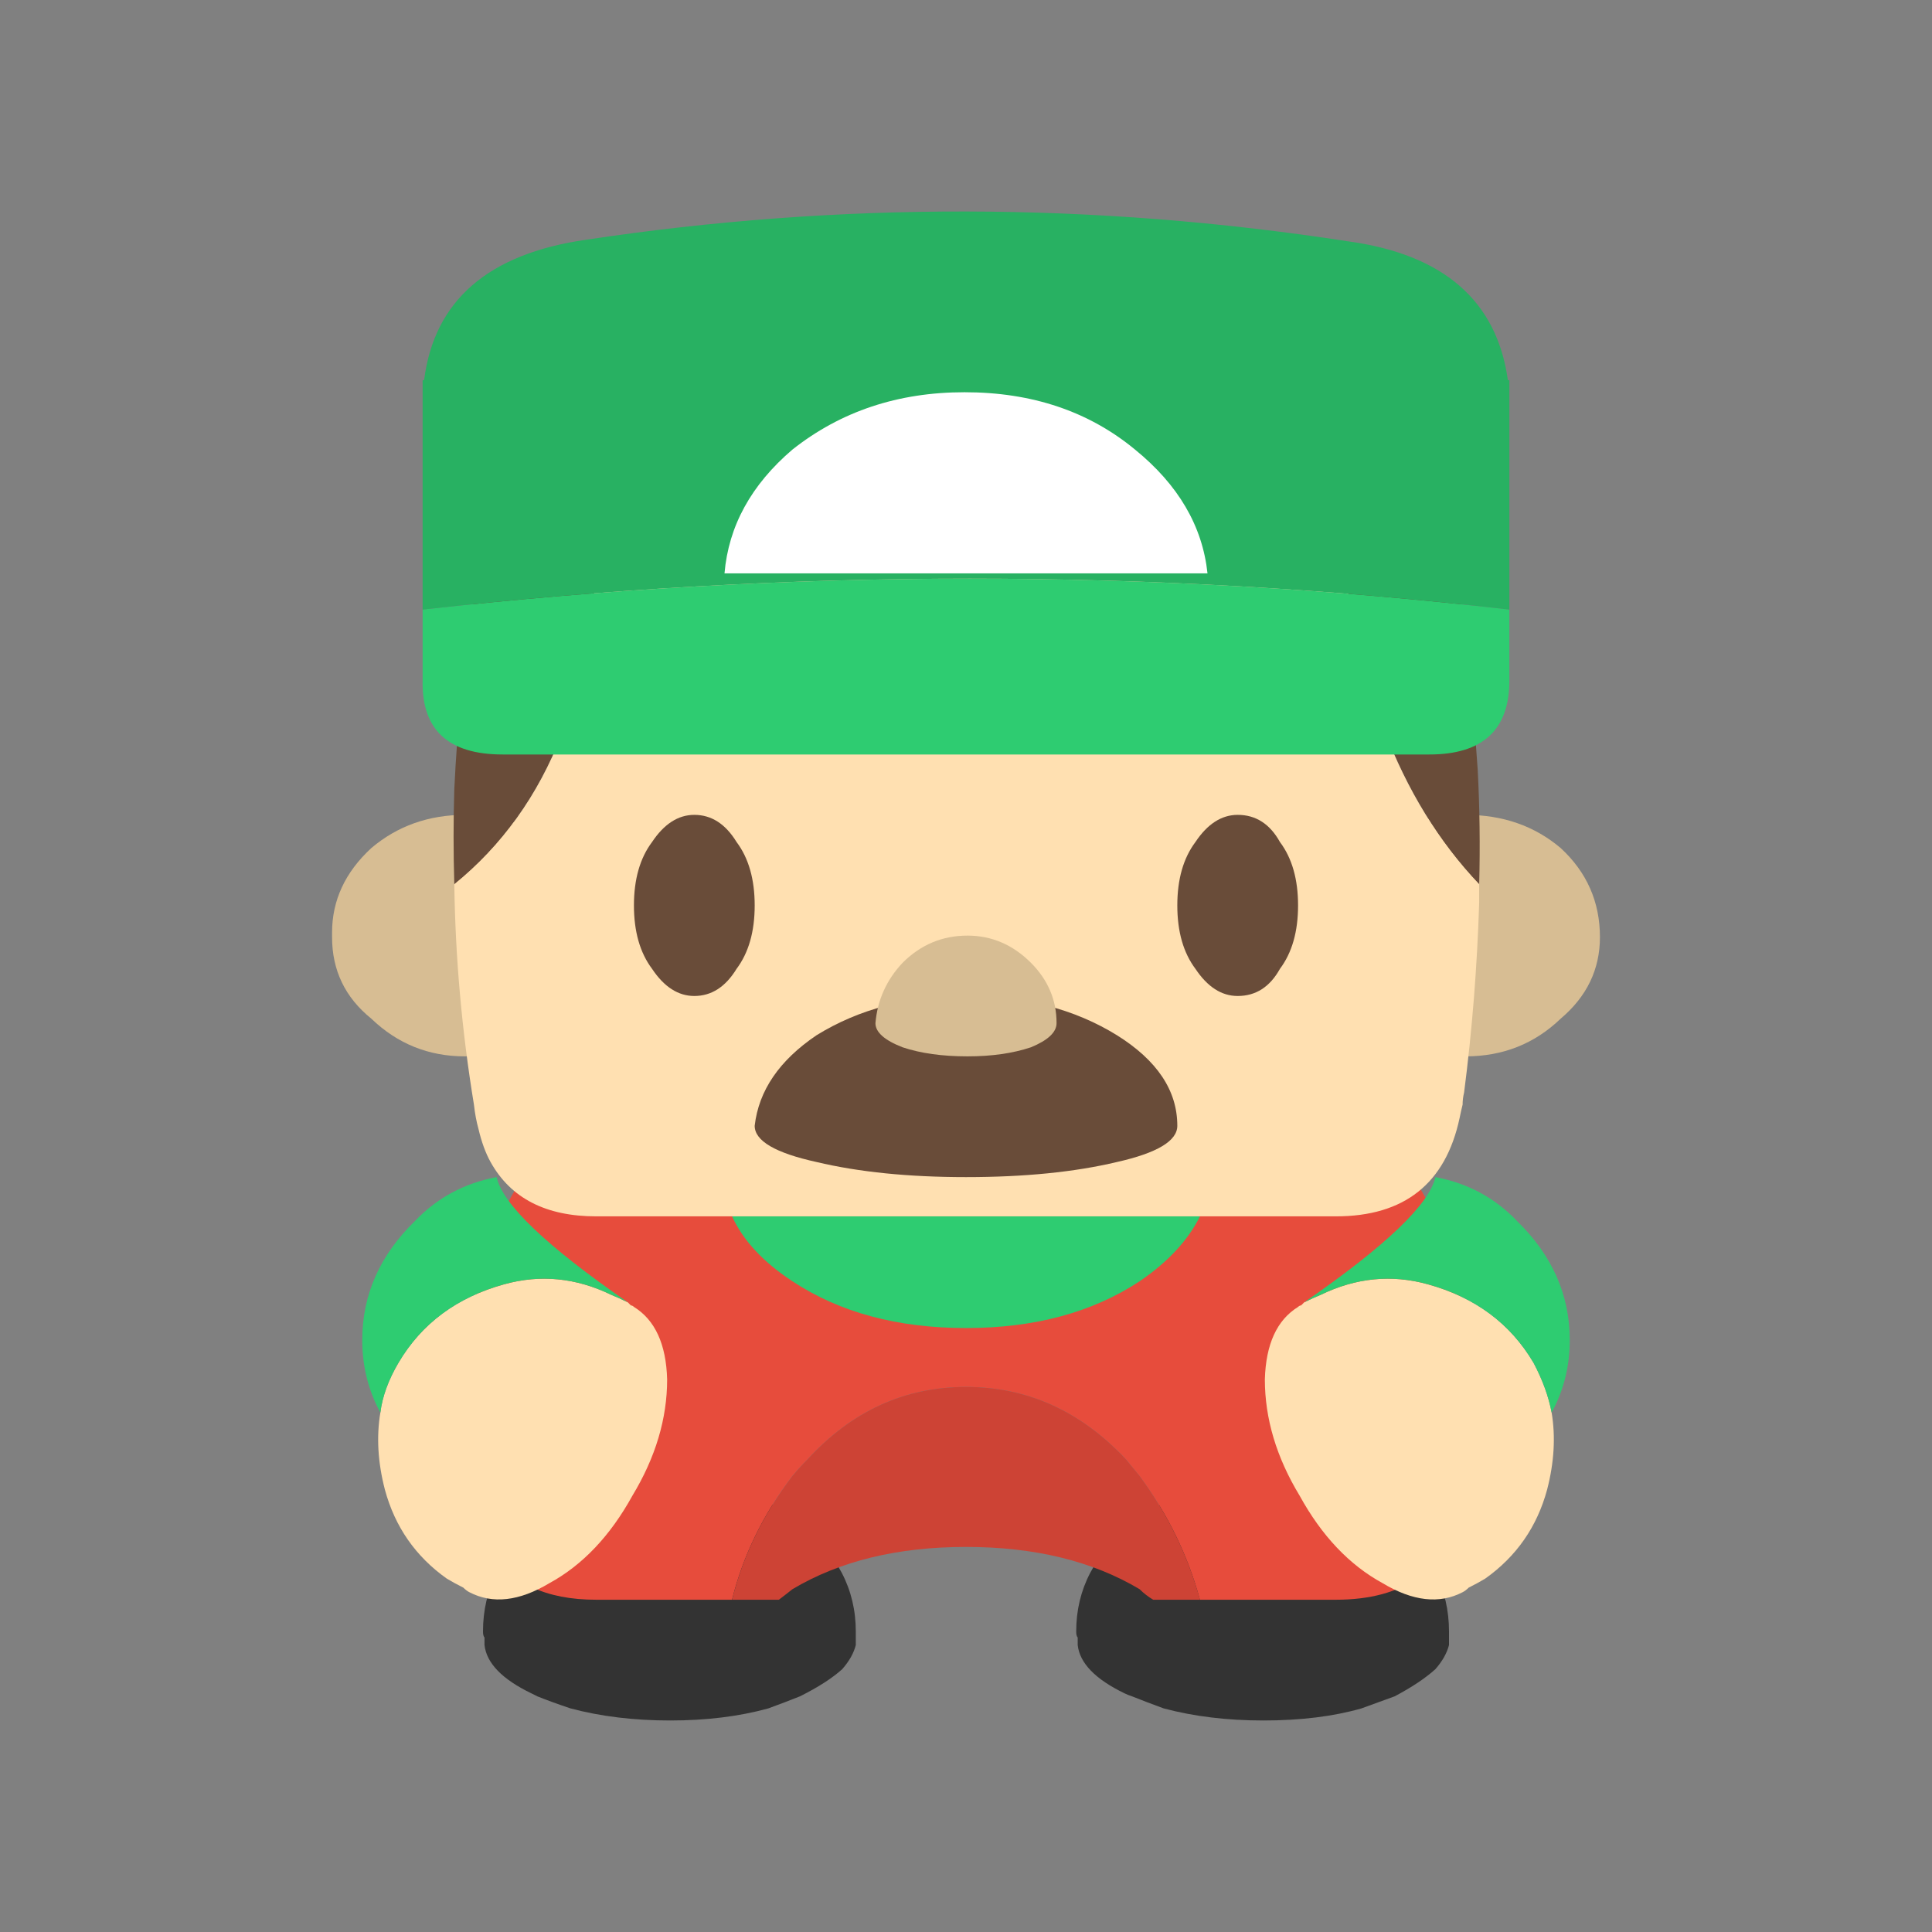 <?xml version="1.0" encoding="UTF-8" standalone="no"?><!DOCTYPE svg PUBLIC "-//W3C//DTD SVG 1.1//EN" "http://www.w3.org/Graphics/SVG/1.1/DTD/svg11.dtd"><svg width="100%" height="100%" viewBox="0 0 48 48" version="1.1" xmlns="http://www.w3.org/2000/svg" xmlns:xlink="http://www.w3.org/1999/xlink" xml:space="preserve" xmlns:serif="http://www.serif.com/" style="fill-rule:evenodd;clip-rule:evenodd;stroke-linejoin:round;stroke-miterlimit:2;"><rect x="0" y="0" width="48" height="48" fill="#808080" stroke="none"/><path id="Layer0_75_MEMBER_0_FILL" d="M21.262,40.533c0,-1.05 -0.462,-1.938 -1.387,-2.663c-0.875,-0.75 -1.95,-1.125 -3.225,-1.125c-1.275,0 -2.375,0.375 -3.3,1.125c-0.9,0.725 -1.35,1.613 -1.35,2.663c0,0.075 0.013,0.125 0.037,0.15l0,0.187c0.051,0.45 0.438,0.85 1.163,1.2c0.05,0.025 0.1,0.05 0.15,0.075c0.25,0.1 0.525,0.2 0.825,0.3c0.75,0.2 1.575,0.3 2.475,0.3c0.9,0 1.712,-0.1 2.438,-0.3c0.274,-0.1 0.537,-0.2 0.787,-0.3c0.45,-0.225 0.8,-0.45 1.05,-0.675c0.175,-0.2 0.288,-0.4 0.337,-0.6l0,-0.337Z" style="fill:#333;fill-rule:nonzero;"/><path id="Layer0_75_MEMBER_1_FILL" d="M28.125,37.87c-0.925,0.725 -1.387,1.613 -1.387,2.663c0,0.075 0.012,0.125 0.037,0.15l0,0.187c0.05,0.45 0.438,0.85 1.163,1.2c0.049,0.025 0.112,0.05 0.187,0.075c0.25,0.1 0.513,0.2 0.787,0.3c0.75,0.2 1.575,0.3 2.475,0.3c0.925,0 1.738,-0.1 2.438,-0.3c0.275,-0.1 0.55,-0.2 0.825,-0.3c0.425,-0.225 0.762,-0.45 1.012,-0.675c0.175,-0.2 0.288,-0.4 0.338,-0.6l0,-0.337c0,-1.05 -0.45,-1.938 -1.35,-2.663c-0.9,-0.75 -1.988,-1.125 -3.263,-1.125c-1.275,0 -2.362,0.375 -3.262,1.125Z" style="fill:#333;fill-rule:nonzero;"/><path d="M27.975,36.258c0.1,0.125 0.212,0.262 0.337,0.412c0.701,0.95 1.201,1.975 1.5,3.075l3.375,0c1.701,0 2.726,-0.737 3.075,-2.212c0.026,-0.1 0.05,-0.2 0.076,-0.3c0,-0.075 0.012,-0.163 0.037,-0.263c0.025,-0.225 0.063,-0.462 0.113,-0.712l0,-0.038c0.249,-3.775 -0.55,-6.487 -2.4,-8.137l-20.138,0c-1.825,1.775 -2.6,4.5 -2.325,8.175c0.025,0.325 0.075,0.65 0.15,0.975c0.025,0.225 0.063,0.412 0.112,0.562c0.076,0.275 0.175,0.513 0.3,0.713c0.5,0.825 1.375,1.237 2.625,1.237l3.375,0c0.275,-1.1 0.776,-2.125 1.5,-3.075c0.125,-0.15 0.25,-0.287 0.375,-0.412c1.1,-1.2 2.413,-1.8 3.938,-1.8c1.525,0 2.85,0.6 3.975,1.8Z" style="fill:#e74c3c;fill-rule:nonzero;"/><path d="M28.313,36.67c-0.125,-0.15 -0.238,-0.287 -0.338,-0.412c-1.125,-1.2 -2.45,-1.8 -3.975,-1.8c-1.525,0 -2.838,0.6 -3.937,1.8c-0.125,0.125 -0.25,0.262 -0.375,0.412c-0.725,0.95 -1.226,1.975 -1.5,3.075l1.162,0c0.1,-0.075 0.213,-0.162 0.338,-0.262c1.175,-0.7 2.612,-1.05 4.312,-1.05c1.7,0 3.138,0.35 4.313,1.05c0.1,0.1 0.212,0.187 0.337,0.262l1.163,0c-0.3,-1.1 -0.8,-2.125 -1.5,-3.075Z" style="fill:#cd4335;fill-rule:nonzero;"/><path id="Layer0_75_MEMBER_3_FILL" d="M36.412,20.245c-0.925,0 -1.712,0.275 -2.362,0.825c-0.625,0.6 -0.95,1.3 -0.975,2.1l0,0.113c0.025,0.825 0.35,1.5 0.975,2.025c0.65,0.625 1.438,0.937 2.362,0.937c0.926,0 1.713,-0.312 2.363,-0.937c0.65,-0.55 0.975,-1.225 0.975,-2.025c0,-0.875 -0.325,-1.613 -0.975,-2.213c-0.65,-0.55 -1.437,-0.825 -2.363,-0.825m-24.862,0c-0.9,0 -1.675,0.275 -2.325,0.825c-0.65,0.6 -0.975,1.3 -0.975,2.1l0,0.113c0,0.825 0.325,1.5 0.975,2.025c0.65,0.625 1.425,0.937 2.325,0.937c0.925,0 1.713,-0.312 2.362,-0.937c0.651,-0.55 0.975,-1.225 0.975,-2.025c0,-0.875 -0.324,-1.613 -0.975,-2.213c-0.649,-0.55 -1.437,-0.825 -2.362,-0.825Z" style="fill:#d7bd93;fill-rule:nonzero;"/><path d="M28.313,31.833c0.7,-0.475 1.2,-1.013 1.5,-1.613l-11.625,0c0.274,0.6 0.775,1.138 1.5,1.613c1.174,0.775 2.612,1.162 4.312,1.162c1.7,0 3.138,-0.387 4.313,-1.162Z" style="fill:#2ecc71;fill-rule:nonzero;"/><path d="M33.262,12.82c0.326,4 1.488,7.05 3.488,9.15c0.025,-0.95 0.013,-1.9 -0.037,-2.85c-0.101,-1.45 -0.238,-2.912 -0.413,-4.387c-0.125,-0.8 -0.4,-1.438 -0.825,-1.913c-0.525,-0.55 -1.288,-0.825 -2.288,-0.825c0.026,0.3 0.05,0.575 0.075,0.825m-21.975,9.15c2.375,-1.925 3.563,-4.975 3.563,-9.15c-0.025,-0.25 -0.037,-0.525 -0.037,-0.825c-0.951,0 -1.688,0.275 -2.213,0.825c-0.45,0.475 -0.725,1.138 -0.825,1.988c-0.25,1.6 -0.412,3.2 -0.488,4.8c-0.024,0.775 -0.024,1.562 0,2.362Z" style="fill:#694c39;fill-rule:nonzero;"/><path d="M14.85,12.82c0,4.175 -1.188,7.225 -3.563,9.15c0.026,1.825 0.188,3.65 0.488,5.475c0.025,0.225 0.063,0.425 0.112,0.6c0.076,0.325 0.176,0.6 0.301,0.825c0.5,0.9 1.375,1.35 2.625,1.35l18.375,0c1.7,0 2.725,-0.812 3.074,-2.437c0.026,-0.125 0.05,-0.238 0.076,-0.338c0,-0.1 0.012,-0.2 0.037,-0.3c0.2,-1.55 0.325,-3.125 0.375,-4.725l0,-0.45c-2,-2.1 -3.162,-5.15 -3.488,-9.15c-0.025,-0.25 -0.049,-0.525 -0.075,-0.825l-18.374,0c0,0.3 0.012,0.575 0.037,0.825Z" style="fill:#ffe0b1;fill-rule:nonzero;"/><path id="Layer0_75_MEMBER_5_MEMBER_0_FILL" d="M30.75,20.245c-0.4,0 -0.75,0.225 -1.05,0.675c-0.3,0.4 -0.45,0.925 -0.45,1.575c0,0.65 0.15,1.175 0.45,1.575c0.3,0.45 0.65,0.675 1.05,0.675c0.45,0 0.8,-0.225 1.05,-0.675c0.3,-0.4 0.45,-0.925 0.45,-1.575c0,-0.65 -0.15,-1.175 -0.45,-1.575c-0.25,-0.45 -0.6,-0.675 -1.05,-0.675Z" style="fill:#694c39;fill-rule:nonzero;"/><path id="Layer0_75_MEMBER_5_MEMBER_1_FILL" d="M17.25,20.245c-0.4,0 -0.75,0.225 -1.05,0.675c-0.3,0.4 -0.45,0.925 -0.45,1.575c0,0.65 0.15,1.175 0.45,1.575c0.3,0.45 0.65,0.675 1.05,0.675c0.425,0 0.775,-0.225 1.05,-0.675c0.3,-0.4 0.45,-0.925 0.45,-1.575c0,-0.65 -0.15,-1.175 -0.45,-1.575c-0.275,-0.45 -0.625,-0.675 -1.05,-0.675Z" style="fill:#694c39;fill-rule:nonzero;"/><path id="Layer0_75_MEMBER_6_FILL" d="M18.75,27.97c0,0.375 0.513,0.675 1.537,0.9c1.051,0.25 2.288,0.375 3.713,0.375c1.45,0 2.7,-0.125 3.75,-0.375c1,-0.225 1.5,-0.525 1.5,-0.9c0,-0.875 -0.5,-1.625 -1.5,-2.25c-1.05,-0.65 -2.3,-0.975 -3.75,-0.975c-1.425,0 -2.662,0.325 -3.713,0.975c-0.925,0.625 -1.437,1.375 -1.537,2.25Z" style="fill:#694c39;fill-rule:nonzero;"/><path d="M10.5,16.908c-0.025,1.225 0.638,1.837 1.988,1.837l23.024,0c1.325,0 1.988,-0.612 1.988,-1.837l0,-1.763c-8.875,-1.025 -17.875,-1.025 -27,0l0,1.763Z" style="fill:#2ecc71;fill-rule:nonzero;"/><path d="M10.5,9.445l0,5.7c9.125,-1.025 18.125,-1.025 27,0l0,-5.7l-0.037,0c-0.276,-1.975 -1.6,-3.125 -3.975,-3.45c-6.326,-0.975 -12.638,-0.987 -18.938,-0.037c-2.425,0.35 -3.763,1.512 -4.013,3.487l-0.037,0Z" style="fill:#28b162;fill-rule:nonzero;"/><path id="Layer0_75_MEMBER_8_FILL" d="M21.75,25.42c0,0.225 0.225,0.425 0.675,0.6c0.45,0.15 0.987,0.225 1.612,0.225c0.6,0 1.125,-0.075 1.576,-0.225c0.424,-0.175 0.637,-0.375 0.637,-0.6c0,-0.575 -0.213,-1.075 -0.637,-1.5c-0.451,-0.45 -0.976,-0.675 -1.576,-0.675c-0.625,0 -1.162,0.225 -1.612,0.675c-0.4,0.425 -0.625,0.925 -0.675,1.5Z" style="fill:#d7bd93;fill-rule:nonzero;"/><path d="M15.75,32.47c-0.025,-0.025 -0.05,-0.037 -0.075,-0.037c-0.025,-0.025 -0.05,-0.05 -0.075,-0.075c-0.15,-0.075 -0.288,-0.138 -0.413,-0.188c-0.875,-0.425 -1.762,-0.512 -2.662,-0.262c-1.175,0.325 -2.05,0.975 -2.625,1.95c-0.25,0.425 -0.4,0.837 -0.45,1.237c-0.1,0.6 -0.063,1.238 0.112,1.913c0.25,0.925 0.763,1.662 1.538,2.212c0.125,0.075 0.262,0.15 0.412,0.225c0.05,0.05 0.1,0.088 0.15,0.113c0.575,0.3 1.238,0.225 1.988,-0.225c0.825,-0.45 1.512,-1.175 2.063,-2.175c0.574,-0.95 0.862,-1.913 0.862,-2.888c-0.025,-0.875 -0.3,-1.475 -0.825,-1.8Z" style="fill:#ffe0b1;fill-rule:nonzero;"/><path d="M12.338,29.245c-0.801,0.15 -1.476,0.513 -2.026,1.088c-0.875,0.85 -1.312,1.837 -1.312,2.962c0,0.65 0.15,1.25 0.45,1.8c0.05,-0.4 0.2,-0.812 0.45,-1.237c0.575,-0.975 1.45,-1.625 2.625,-1.95c0.9,-0.25 1.787,-0.163 2.662,0.262c0.125,0.05 0.263,0.113 0.413,0.188c-2.025,-1.4 -3.112,-2.438 -3.262,-3.113Z" style="fill:#2ecc71;fill-rule:nonzero;"/><path d="M38.55,35.095c-0.075,-0.4 -0.225,-0.812 -0.45,-1.237c-0.575,-0.975 -1.45,-1.625 -2.625,-1.95c-0.9,-0.25 -1.788,-0.163 -2.663,0.262c-0.124,0.05 -0.262,0.113 -0.412,0.188c-0.025,0.025 -0.05,0.05 -0.075,0.075c-0.025,0 -0.05,0.012 -0.075,0.037c-0.525,0.325 -0.8,0.925 -0.825,1.8c0,0.975 0.288,1.938 0.863,2.888c0.55,1 1.237,1.725 2.062,2.175c0.75,0.45 1.413,0.525 1.988,0.225c0.05,-0.025 0.1,-0.063 0.15,-0.113c0.15,-0.075 0.287,-0.15 0.412,-0.225c0.775,-0.55 1.288,-1.287 1.538,-2.212c0.175,-0.675 0.212,-1.313 0.112,-1.913Z" style="fill:#ffe0b1;fill-rule:nonzero;"/><path d="M37.688,30.333c-0.55,-0.575 -1.225,-0.938 -2.026,-1.088c-0.15,0.675 -1.237,1.713 -3.262,3.113c0.15,-0.075 0.288,-0.138 0.413,-0.188c0.875,-0.425 1.762,-0.512 2.662,-0.262c1.175,0.325 2.05,0.975 2.625,1.95c0.225,0.425 0.375,0.837 0.45,1.237c0.3,-0.55 0.45,-1.15 0.45,-1.8c0,-1.125 -0.438,-2.112 -1.313,-2.962Z" style="fill:#2ecc71;fill-rule:nonzero;"/><path id="Layer0_75_MEMBER_11_FILL" d="M23.963,9.745c-1.651,0 -3.075,0.475 -4.276,1.425c-1.024,0.875 -1.587,1.9 -1.687,3.075l12,0c-0.125,-1.175 -0.725,-2.2 -1.8,-3.075c-1.15,-0.95 -2.562,-1.425 -4.237,-1.425Z" style="fill:#fff;fill-rule:nonzero;"/></svg>